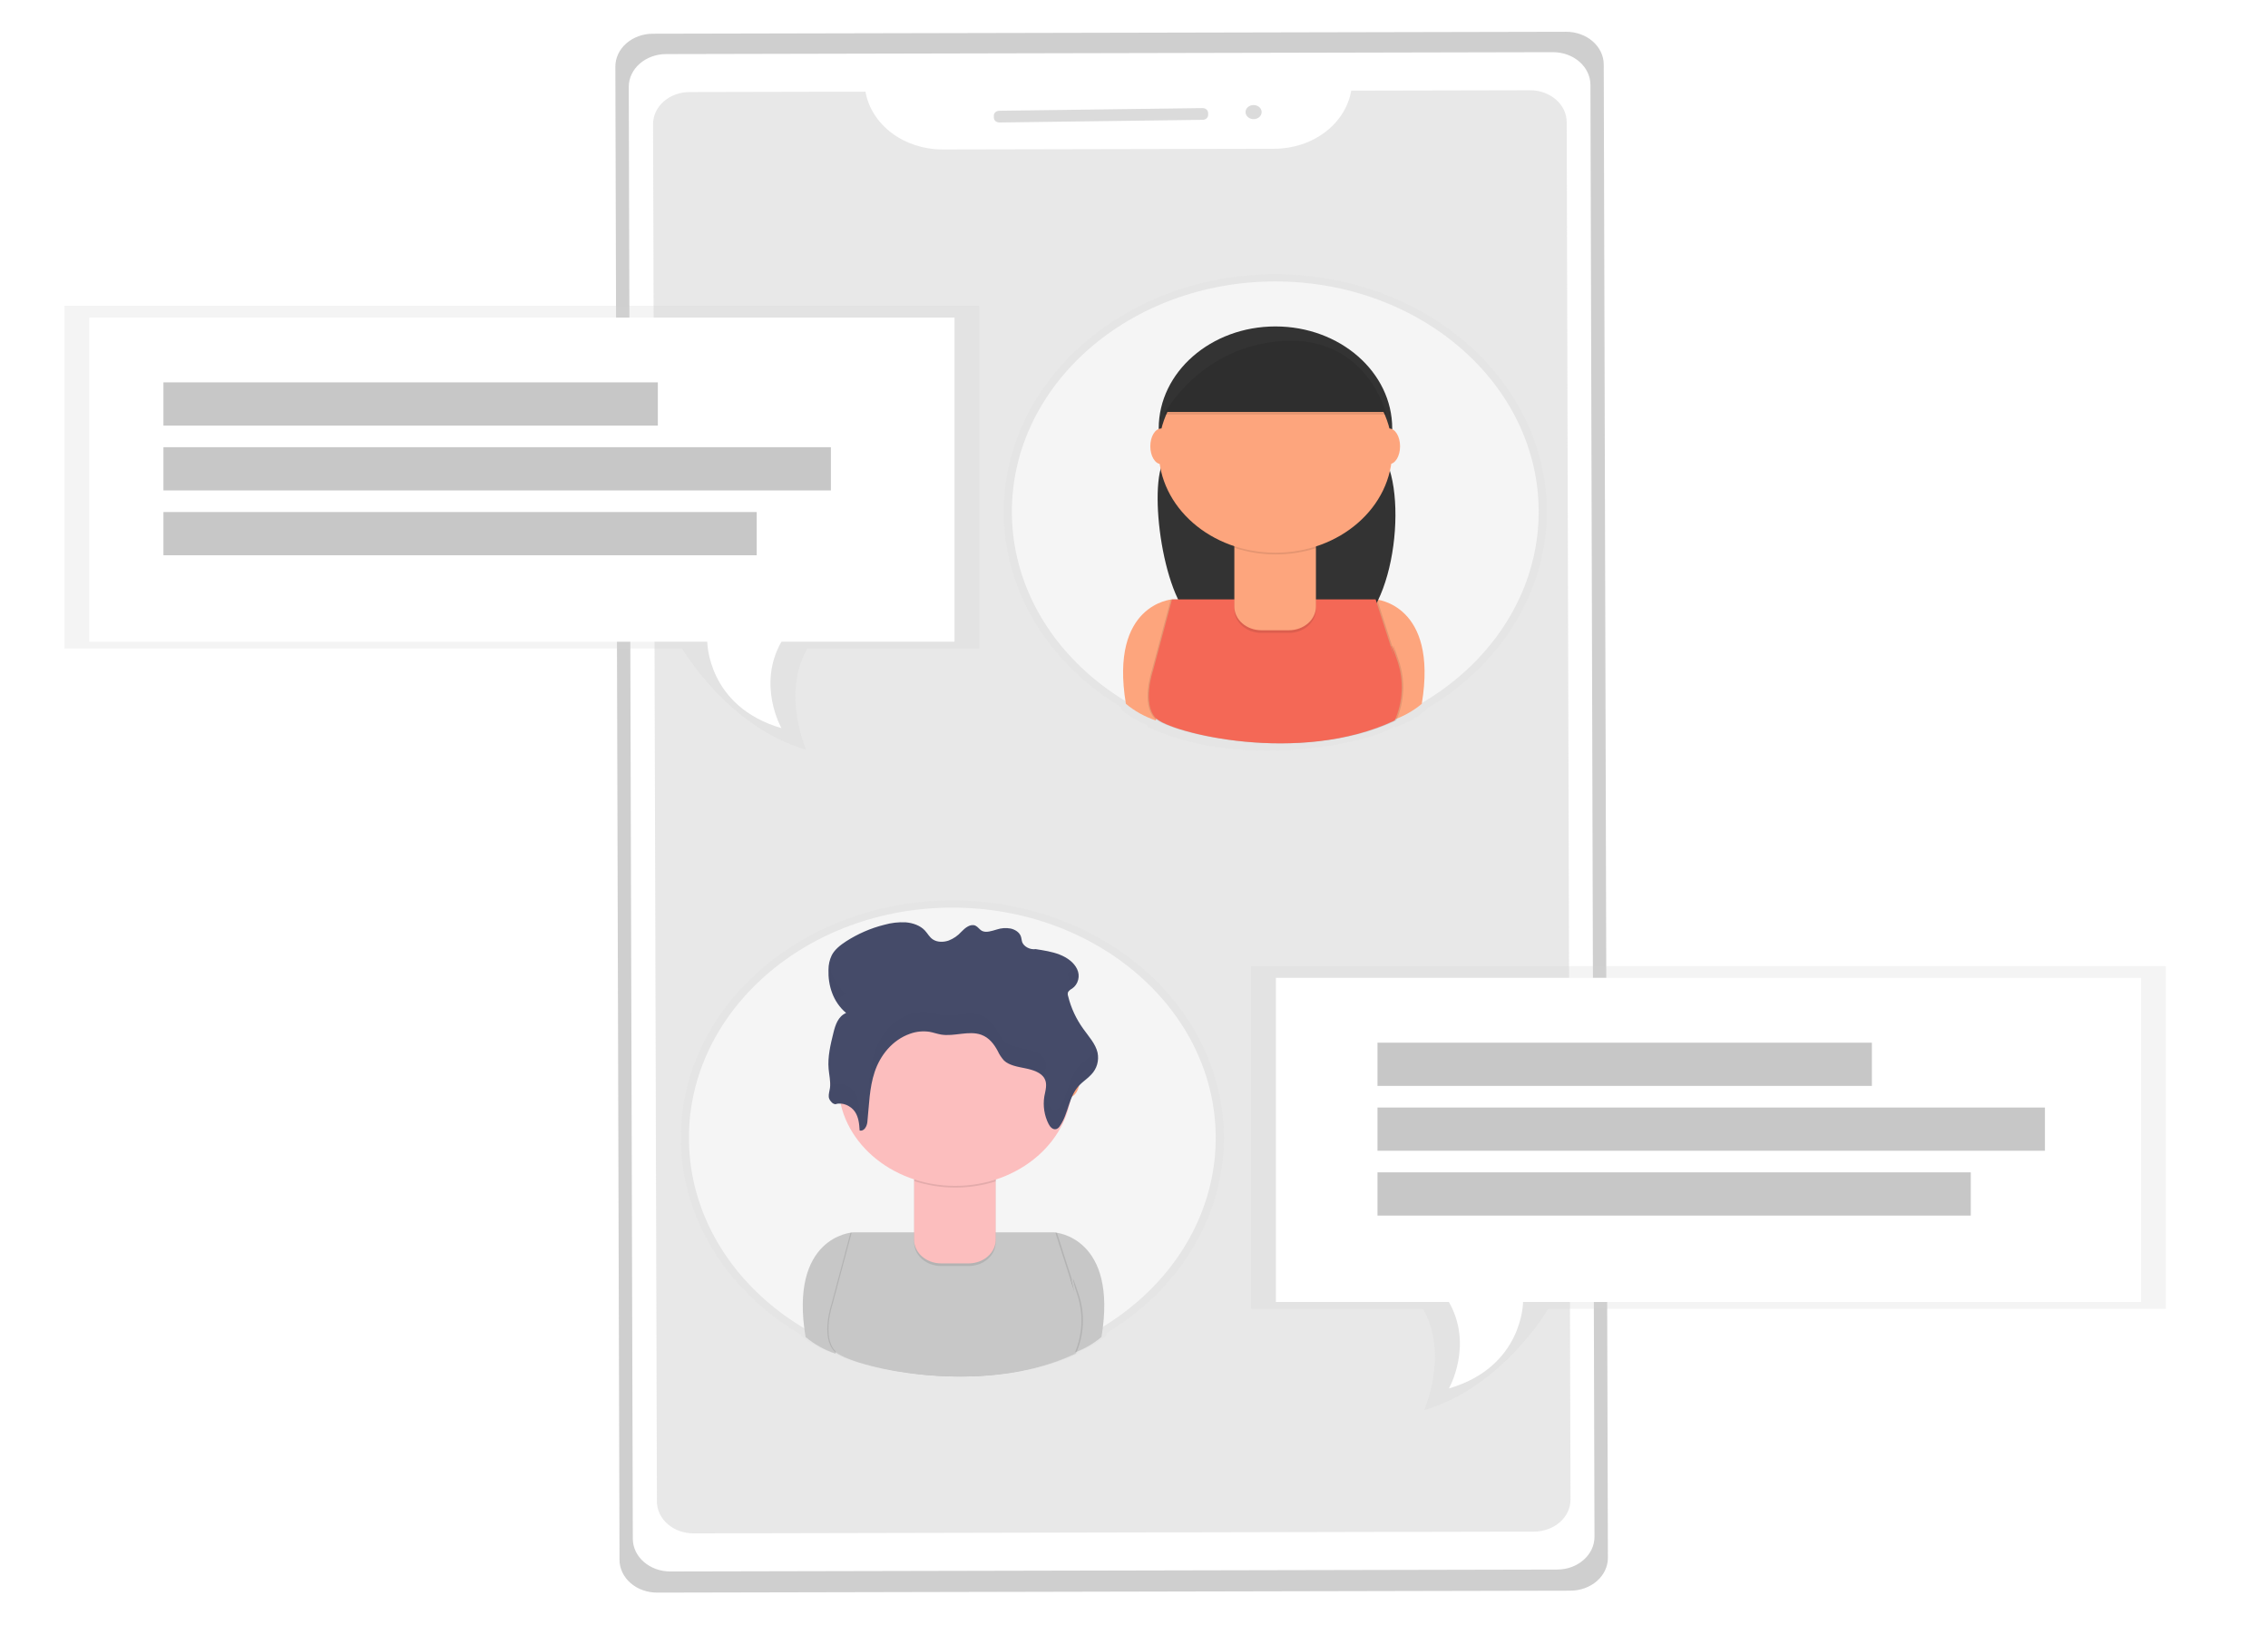 <?xml version="1.0" encoding="utf-8"?>
<!-- Generator: Adobe Illustrator 17.0.0, SVG Export Plug-In . SVG Version: 6.00 Build 0)  -->
<!DOCTYPE svg PUBLIC "-//W3C//DTD SVG 1.1//EN" "http://www.w3.org/Graphics/SVG/1.1/DTD/svg11.dtd">
<svg version="1.1" id="Layer_1" xmlns="http://www.w3.org/2000/svg" xmlns:xlink="http://www.w3.org/1999/xlink" x="0px" y="0px"
	 width="160px" height="114.646px" viewBox="-10 7.828 160 114.646" enable-background="new -10 7.828 160 114.646"
	 xml:space="preserve">
<g opacity="0.5">
	<path opacity="0.5" fill="#3F3F3F" enable-background="new    " d="M100.484,10.07l-64.43,0.137
		c-0.348,0.001-0.692,0.061-1.013,0.178c-0.321,0.117-0.612,0.288-0.858,0.504c-0.245,0.215-0.44,0.471-0.572,0.752
		c-0.132,0.281-0.2,0.582-0.199,0.886l0.293,105.331c0.001,0.303,0.07,0.605,0.204,0.885c0.134,0.28,0.33,0.536,0.576,0.75
		c0.247,0.215,0.539,0.385,0.861,0.5c0.322,0.115,0.666,0.175,1.014,0.174l64.43-0.137c0.348-0.001,0.692-0.061,1.013-0.179
		s0.613-0.288,0.858-0.504c0.245-0.216,0.44-0.471,0.572-0.752c0.132-0.282,0.199-0.584,0.198-0.887l-0.293-105.331
		c0-0.304-0.07-0.604-0.204-0.885c-0.133-0.28-0.329-0.535-0.576-0.749c-0.246-0.214-0.539-0.384-0.86-0.499
		C101.176,10.128,100.832,10.069,100.484,10.07z"/>
</g>
<path fill="#FFFFFF" d="M99.55,11.508l-62.556,0.134c-1.46,0.003-2.64,1.04-2.637,2.316l0.286,102.413
	c0.004,1.276,1.19,2.308,2.65,2.305l62.556-0.134c1.46-0.003,2.64-1.039,2.637-2.316L102.2,13.813
	C102.196,12.537,101.01,11.505,99.55,11.508z"/>
<path opacity="0.4" fill="#C7C7C7" enable-background="new    " d="M85.323,14.221c-0.193,1.135-0.844,2.173-1.836,2.925
	c-0.992,0.752-2.259,1.169-3.572,1.176l-23.433,0.049c-1.312-0.002-2.58-0.414-3.575-1.162c-0.995-0.748-1.651-1.782-1.851-2.915
	l-12.411,0.027c-0.338,0.001-0.673,0.06-0.986,0.173c-0.312,0.114-0.596,0.28-0.835,0.49c-0.239,0.21-0.428,0.458-0.557,0.732
	c-0.129,0.274-0.195,0.567-0.194,0.862l0.269,97.163c0.001,0.297,0.068,0.589,0.199,0.863c0.13,0.273,0.321,0.521,0.561,0.729
	c0.24,0.209,0.525,0.374,0.838,0.487c0.313,0.112,0.649,0.17,0.987,0.169l59.295-0.125c0.338-0.001,0.673-0.06,0.986-0.174
	c0.312-0.114,0.596-0.28,0.835-0.49c0.239-0.209,0.428-0.458,0.557-0.731c0.129-0.274,0.195-0.567,0.194-0.863l-0.269-97.163
	c-0.001-0.296-0.068-0.589-0.198-0.862c-0.13-0.273-0.321-0.521-0.561-0.73c-0.24-0.209-0.524-0.374-0.837-0.487
	c-0.313-0.113-0.648-0.17-0.987-0.17L85.323,14.221z"/>
<path fill="#DBDBDB" d="M74.835,15.453l-14.342,0.188c-0.214,0.003-0.385,0.157-0.382,0.344l0.003,0.149
	c0.003,0.187,0.179,0.336,0.393,0.334l14.342-0.188c0.214-0.003,0.385-0.157,0.382-0.344l-0.003-0.149
	C75.225,15.599,75.049,15.45,74.835,15.453z"/>
<path fill="#DBDBDB" d="M78.446,16.231c0.313-0.004,0.564-0.23,0.559-0.504c-0.005-0.274-0.263-0.493-0.576-0.489
	c-0.314,0.004-0.564,0.23-0.559,0.504C77.875,16.016,78.133,16.235,78.446,16.231z"/>
<g opacity="0.5">
	
		<linearGradient id="SVGID_1_" gradientUnits="userSpaceOnUse" x1="48.845" y1="-23091.508" x2="48.845" y2="-16431.848" gradientTransform="matrix(1 0 0 -1 8.34 105.04)">
		<stop  offset="0" style="stop-color:#808080;stop-opacity:0.25"/>
		<stop  offset="0.54" style="stop-color:#808080;stop-opacity:0.12"/>
		<stop  offset="1" style="stop-color:#808080;stop-opacity:0.1"/>
	</linearGradient>
	<path opacity="0.5" fill="url(#SVGID_1_)" enable-background="new    " d="M76.34,88.089c0.001-2.891-0.854-5.732-2.482-8.249
		c-1.628-2.516-3.974-4.621-6.809-6.109c-2.835-1.489-6.063-2.31-9.369-2.385c-3.306-0.075-6.578,0.6-9.497,1.959
		c-2.919,1.359-5.386,3.355-7.161,5.794c-1.775,2.439-2.796,5.239-2.966,8.126c-0.17,2.887,0.519,5.763,1.998,8.348
		s3.7,4.792,6.444,6.404l0.012,0.075c0.626,0.524,1.364,0.935,2.172,1.207l0.025-0.074c0.897,0.678,4.674,1.75,9.013,1.739h0.095
		c2.748,0,5.732-0.423,8.356-1.665c0,0,0.023-0.044,0.058-0.127c0.665-0.273,1.275-0.638,1.806-1.081
		c0.01-0.064,0.021-0.128,0.031-0.19c2.553-1.538,4.64-3.595,6.081-5.994C75.588,93.469,76.34,90.799,76.34,88.089z"/>
</g>
<path fill="#F5F5F5" d="M57.183,104.332c10.262,0,18.581-7.271,18.581-16.241c0-8.97-8.319-16.241-18.581-16.241
	s-18.581,7.271-18.581,16.241C38.601,97.061,46.92,104.332,57.183,104.332z"/>
<path fill="#C7C7C7" d="M50.085,94.77c0,0-4.428,0.317-3.255,7.366c0.606,0.51,1.322,0.91,2.106,1.176l2.49-7.366L50.085,94.77z"/>
<path fill="#C7C7C7" d="M64.451,94.77c0,0,4.428,0.317,3.255,7.366c-0.606,0.51-1.322,0.91-2.106,1.176l-2.49-7.369L64.451,94.77z"
	/>
<path opacity="0.1" enable-background="new    " d="M64.366,94.77H50.002l-1.341,5.024c0,0-0.787,2.326,0.194,3.349
	c0.98,1.023,10.131,3.348,16.858,0.169c0.587-1.339,0.655-2.809,0.194-4.185c-0.775-2.345-0.194-0.17-0.194-0.17L64.366,94.77z"/>
<path opacity="0.1" enable-background="new    " d="M64.558,94.77H50.191l-1.341,5.024c0,0-0.787,2.326,0.194,3.349
	s10.131,3.348,16.858,0.169c0.587-1.339,0.655-2.809,0.194-4.185c-0.775-2.345-0.194-0.17-0.194-0.17L64.558,94.77z"/>
<path fill="#C7C7C7" d="M64.452,94.77H50.085l-1.341,5.024c0,0-0.787,2.326,0.194,3.349c0.981,1.023,10.131,3.348,16.859,0.169
	c0.587-1.339,0.655-2.809,0.194-4.185c-0.775-2.345-0.194-0.17-0.194-0.17L64.452,94.77z"/>
<path opacity="0.1" enable-background="new    " d="M54.491,90.601h5.751v4.861c0,0.219-0.049,0.436-0.145,0.638
	c-0.096,0.202-0.237,0.386-0.414,0.541c-0.177,0.155-0.388,0.278-0.619,0.362c-0.232,0.084-0.48,0.127-0.73,0.127h-1.938
	c-0.506,0-0.992-0.176-1.35-0.489c-0.358-0.313-0.559-0.737-0.559-1.18v-4.861H54.491z"/>
<path fill="#FCBEBE" d="M54.491,90.416h5.751v4.861c0,0.219-0.049,0.436-0.145,0.638s-0.237,0.386-0.414,0.541
	c-0.177,0.155-0.388,0.278-0.619,0.362c-0.232,0.084-0.48,0.127-0.73,0.127h-1.938c-0.506,0-0.992-0.176-1.35-0.489
	c-0.358-0.313-0.559-0.737-0.559-1.18v-4.861H54.491z"/>
<path opacity="0.1" enable-background="new    " d="M54.503,91.14c1.852,0.605,3.891,0.61,5.747,0.014v-0.617h-5.747V91.14z"/>
<path fill="#FCBEBE" d="M57.384,91.477c4.549,0,8.237-3.223,8.237-7.2c0-3.976-3.688-7.2-8.237-7.2c-4.549,0-8.237,3.224-8.237,7.2
	C49.147,88.253,52.835,91.477,57.384,91.477z"/>
<path fill="#FDA57D" d="M49.319,85.226c0.423,0,0.765-0.562,0.765-1.255c0-0.693-0.343-1.255-0.765-1.255
	c-0.423,0-0.766,0.562-0.766,1.255C48.554,84.664,48.897,85.226,49.319,85.226z"/>
<path fill="#FDA57D" d="M65.408,85.226c0.423,0,0.765-0.562,0.765-1.255c0-0.693-0.343-1.255-0.765-1.255
	c-0.423,0-0.765,0.562-0.765,1.255C64.643,84.664,64.986,85.226,65.408,85.226z"/>
<g opacity="0.5">
	
		<linearGradient id="SVGID_2_" gradientUnits="userSpaceOnUse" x1="71.627" y1="-14295.108" x2="71.627" y2="-7632.76" gradientTransform="matrix(1 0 0 -1 8.34 105.04)">
		<stop  offset="0" style="stop-color:#808080;stop-opacity:0.25"/>
		<stop  offset="0.54" style="stop-color:#808080;stop-opacity:0.12"/>
		<stop  offset="1" style="stop-color:#808080;stop-opacity:0.1"/>
	</linearGradient>
	<path opacity="0.5" fill="url(#SVGID_2_)" enable-background="new    " d="M60.812,43.921c-0.001-2.891,0.854-5.732,2.482-8.249
		c1.628-2.516,3.974-4.621,6.809-6.109c2.835-1.489,6.063-2.31,9.369-2.385c3.306-0.075,6.578,0.6,9.497,1.959
		c2.919,1.359,5.386,3.355,7.161,5.794c1.775,2.439,2.797,5.239,2.966,8.126c0.169,2.887-0.519,5.763-1.998,8.348
		c-1.48,2.585-3.7,4.792-6.444,6.405l-0.012,0.074c-0.624,0.529-1.363,0.944-2.172,1.221l-0.025-0.075
		c-0.897,0.678-4.674,1.75-9.012,1.739h-0.095c-2.748,0-5.732-0.423-8.356-1.665c0,0-0.023-0.044-0.058-0.127
		c-0.665-0.273-1.274-0.638-1.806-1.081c-0.01-0.064-0.021-0.128-0.031-0.19c-2.555-1.539-4.643-3.599-6.085-6
		C61.561,49.305,60.809,46.633,60.812,43.921z"/>
</g>
<path fill="#F5F5F5" d="M79.967,60.163c10.262,0,18.581-7.271,18.581-16.241c0-8.97-8.319-16.241-18.581-16.241
	s-18.581,7.271-18.581,16.241C61.386,52.892,69.705,60.163,79.967,60.163z"/>
<path fill="#FDA57D" d="M72.683,50.108c0,0-4.428,0.317-3.255,7.366c0.607,0.508,1.323,0.907,2.106,1.172l2.49-7.366L72.683,50.108z
	"/>
<path fill="#FDA57D" d="M87.047,50.108c0,0,4.428,0.317,3.255,7.366c-0.607,0.508-1.323,0.907-2.106,1.172l-2.49-7.366
	L87.047,50.108z"/>
<path fill="#333333" d="M72.873,38.555c0,0-0.341,0.867-0.824,1.863c-1.054,2.202,0.149,10.621,2.67,11.517
	c2.829,1.016,6.55,1.653,10.415,0.422c3.358-1.07,4.395-10.67,2.019-12.999c-0.279-0.274-0.57-0.547-0.874-0.811L72.873,38.555z"/>
<path fill="#333333" d="M79.98,45.254c4.549,0,8.237-3.223,8.237-7.2c0-3.976-3.688-7.2-8.237-7.2c-4.549,0-8.237,3.223-8.237,7.2
	C71.743,42.031,75.431,45.254,79.98,45.254z"/>
<path opacity="0.1" enable-background="new    " d="M86.964,50.108H72.598l-1.341,5.024c0,0-0.787,2.326,0.194,3.348
	c0.98,1.023,10.131,3.349,16.858,0.169c0.587-1.339,0.655-2.809,0.194-4.185c-0.775-2.344-0.194-0.169-0.194-0.169L86.964,50.108z"
	/>
<path opacity="0.1" enable-background="new    " d="M87.154,50.108H72.788l-1.341,5.024c0,0-0.787,2.326,0.194,3.348
	c0.981,1.023,10.131,3.349,16.859,0.169c0.587-1.339,0.655-2.809,0.194-4.185c-0.775-2.344-0.194-0.169-0.194-0.169L87.154,50.108z"
	/>
<path fill="#F46856" d="M87.048,50.108H72.683l-1.341,5.024c0,0-0.787,2.326,0.194,3.348c0.981,1.023,10.131,3.349,16.858,0.169
	c0.587-1.339,0.655-2.809,0.194-4.185c-0.775-2.344-0.194-0.169-0.194-0.169L87.048,50.108z"/>
<path opacity="0.1" enable-background="new    " d="M77.088,45.941h5.747v4.861c0,0.442-0.201,0.867-0.559,1.18
	c-0.358,0.313-0.843,0.489-1.35,0.489h-1.938c-0.506,0-0.992-0.176-1.35-0.489s-0.559-0.737-0.559-1.18v-4.861H77.088z"/>
<path fill="#FDA57D" d="M77.088,45.755h5.747v4.861c0,0.442-0.201,0.867-0.559,1.18c-0.358,0.313-0.843,0.489-1.35,0.489h-1.938
	c-0.506,0-0.992-0.176-1.35-0.489s-0.559-0.737-0.559-1.18v-4.861H77.088z"/>
<path opacity="0.1" enable-background="new    " d="M77.101,46.478c1.852,0.605,3.891,0.61,5.747,0.014v-0.616h-5.747V46.478z"/>
<path fill="#FDA57D" d="M79.98,46.816c4.549,0,8.237-3.224,8.237-7.2s-3.688-7.2-8.237-7.2c-4.549,0-8.237,3.224-8.237,7.2
	S75.431,46.816,79.98,46.816z"/>
<path fill="#333333" d="M72.108,36.882h15.707c0,0-1.341-5.544-7.278-5.189C74.6,32.046,72.108,36.882,72.108,36.882z"/>
<path fill="#FDA57D" d="M71.916,40.564c0.423,0,0.765-0.562,0.765-1.255c0-0.693-0.343-1.255-0.765-1.255
	c-0.423,0-0.765,0.562-0.765,1.255C71.15,40.002,71.493,40.564,71.916,40.564z"/>
<path fill="#FDA57D" d="M88.005,40.564c0.423,0,0.765-0.562,0.765-1.255c0-0.693-0.343-1.255-0.765-1.255s-0.765,0.562-0.765,1.255
	C87.239,40.002,87.582,40.564,88.005,40.564z"/>
<path opacity="0.1" enable-background="new    " d="M72.108,37.069h15.707c0,0-1.341-5.544-7.278-5.19
	C74.6,32.233,72.108,37.069,72.108,37.069z"/>
<g opacity="0.5">
	<path opacity="0.5" fill="#D3D3D3" enable-background="new    " d="M-5.447,29.399v24.173h43.572c0,0,3.217,5.533,8.747,7.142
		c0,0-1.765-3.919,0.078-7.142h12.13V29.399H-5.447z"/>
</g>
<path fill="#FFFFFF" d="M-3.703,30.227v22.865h43.599c0,0,0,4.573,5.232,6.097c0,0-1.744-3.049,0-6.097h12.208V30.227H-3.703z"/>
<path fill="#C7C7C7" d="M36.408,34.8H1.529v3.049h34.88V34.8z"/>
<path fill="#C7C7C7" d="M48.616,39.373H1.529v3.049h47.087V39.373z"/>
<path fill="#C7C7C7" d="M43.384,43.946H1.529v3.049h41.855V43.946z"/>
<g opacity="0.5" enable-background="new    ">
	<path opacity="0.5" fill="#D3D3D3" enable-background="new    " d="M142.79,75.976v24.173H99.22c0,0-3.217,5.533-8.749,7.142
		c0,0,1.765-3.919-0.077-7.142h-12.13V75.976H142.79z"/>
</g>
<path fill="#FFFFFF" d="M141.047,76.804v22.865h-43.6c0,0,0,4.573-5.232,6.097c0,0,1.744-3.048,0-6.097H80.008V76.804H141.047z"/>
<path fill="#C7C7C7" d="M122.057,81.377H87.177v3.049h34.879V81.377z"/>
<path fill="#C7C7C7" d="M134.265,85.95H87.177v3.049h47.087V85.95z"/>
<path fill="#C7C7C7" d="M129.033,90.523H87.177v3.049h41.855V90.523z"/>
<path fill="#454B69" d="M48.934,85.718c0.497-0.168,1.09,0.117,1.367,0.512c0.277,0.403,0.315,0.881,0.344,1.342
	c0.325,0.076,0.516-0.31,0.545-0.604c0.124-1.183,0.134-2.391,0.516-3.532s1.223-2.248,2.504-2.693
	c0.44-0.159,0.908-0.201,1.367-0.134c0.268,0.05,0.526,0.143,0.803,0.193c0.937,0.159,1.959-0.302,2.848,0.017
	c0.554,0.201,0.908,0.671,1.157,1.141c0.115,0.252,0.268,0.478,0.449,0.68c0.373,0.344,0.965,0.436,1.501,0.545
	s1.128,0.294,1.357,0.73c0.21,0.386,0.057,0.839-0.019,1.258c-0.105,0.663,0,1.351,0.306,1.946c0.096,0.193,0.296,0.419,0.535,0.352
	c0.105-0.034,0.201-0.117,0.258-0.218c0.621-0.898,0.602-2.072,1.376-2.878c0.258-0.268,0.593-0.478,0.841-0.755
	c0.191-0.201,0.335-0.445,0.411-0.713s0.086-0.554,0.029-0.831c-0.143-0.621-0.621-1.133-1.004-1.67
	c-0.497-0.688-0.87-1.477-1.071-2.307c-0.038-0.101-0.038-0.201,0-0.302c0.076-0.101,0.162-0.176,0.277-0.235
	c0.21-0.143,0.363-0.361,0.43-0.621c0.067-0.252,0.038-0.52-0.076-0.755c-0.22-0.47-0.698-0.814-1.233-1.024
	c-0.535-0.21-1.118-0.294-1.692-0.386c-0.382,0.059-0.822-0.168-0.946-0.487c-0.048-0.143-0.048-0.294-0.105-0.436
	c-0.105-0.268-0.401-0.461-0.717-0.529c-0.325-0.059-0.66-0.034-0.965,0.067c-0.354,0.101-0.774,0.26-1.08,0.084
	c-0.162-0.101-0.258-0.268-0.43-0.352c-0.354-0.159-0.736,0.159-0.994,0.428c-0.249,0.277-0.554,0.487-0.898,0.621
	c-0.363,0.126-0.803,0.126-1.109-0.076c-0.249-0.159-0.373-0.428-0.573-0.638c-0.325-0.344-0.832-0.529-1.348-0.571
	c-0.516-0.025-1.023,0.034-1.52,0.176c-0.946,0.235-1.845,0.629-2.676,1.158c-0.411,0.268-0.812,0.579-1.023,0.99
	c-0.153,0.319-0.229,0.663-0.229,1.015c-0.038,1.107,0.315,2.274,1.243,3.054c-0.564,0.243-0.755,0.839-0.889,1.376
	c-0.21,0.847-0.421,1.712-0.344,2.576c0.038,0.445,0.153,0.889,0.096,1.334c-0.029,0.218-0.105,0.428-0.086,0.646
	c0.019,0.117,0.076,0.235,0.162,0.319C48.705,85.642,48.819,85.701,48.934,85.718z"/>
<g opacity="0.1">
	<path opacity="0.1" enable-background="new    " d="M67.315,81.749c-0.086,0.185-0.191,0.352-0.325,0.495
		c-0.249,0.277-0.583,0.487-0.841,0.755c-0.774,0.805-0.755,1.972-1.376,2.878c-0.057,0.101-0.153,0.176-0.258,0.218
		c-0.239,0.067-0.44-0.159-0.535-0.352c-0.124-0.235-0.21-0.495-0.268-0.755c-0.01,0.067-0.029,0.134-0.038,0.193
		c-0.105,0.663,0,1.351,0.306,1.946c0.096,0.193,0.296,0.419,0.535,0.352c0.105-0.042,0.201-0.117,0.258-0.218
		c0.621-0.898,0.602-2.072,1.376-2.869c0.258-0.268,0.593-0.478,0.841-0.755c0.191-0.201,0.335-0.445,0.411-0.713
		s0.086-0.554,0.029-0.831C67.401,81.976,67.362,81.867,67.315,81.749z"/>
	<path opacity="0.1" enable-background="new    " d="M65.632,76.195c-0.105,0.05-0.201,0.134-0.277,0.235
		c-0.038,0.101-0.038,0.201,0,0.302c0.067,0.294,0.162,0.579,0.277,0.856c0.21-0.143,0.363-0.369,0.43-0.621
		c0.067-0.26,0.038-0.529-0.076-0.763c-0.038-0.076-0.076-0.151-0.124-0.218C65.795,76.061,65.718,76.136,65.632,76.195z"/>
	<path opacity="0.1" enable-background="new    " d="M49.679,77.932c-0.64-0.545-1.061-1.326-1.185-2.173
		c-0.029,0.168-0.048,0.344-0.057,0.512c-0.038,0.814,0.172,1.628,0.593,2.316C49.163,78.293,49.393,78.058,49.679,77.932z"/>
	<path opacity="0.1" enable-background="new    " d="M63.673,83.796c0.067-0.419,0.22-0.873,0.019-1.258
		c-0.229-0.428-0.812-0.621-1.357-0.73c-0.535-0.109-1.128-0.201-1.501-0.545c-0.182-0.201-0.335-0.428-0.449-0.68
		c-0.249-0.47-0.612-0.94-1.166-1.141c-0.879-0.319-1.902,0.143-2.848-0.017c-0.268-0.05-0.526-0.143-0.803-0.193
		c-0.459-0.067-0.927-0.025-1.367,0.126c-1.29,0.436-2.122,1.544-2.504,2.693c-0.382,1.149-0.392,2.349-0.516,3.532
		c-0.029,0.294-0.21,0.68-0.545,0.604c-0.038-0.461-0.076-0.948-0.344-1.342c-0.277-0.403-0.86-0.68-1.367-0.512
		c-0.153-0.034-0.287-0.126-0.382-0.26c0.019,0.168,0.019,0.344-0.01,0.512c-0.029,0.218-0.105,0.428-0.086,0.646
		c0.019,0.117,0.076,0.235,0.162,0.319c0.086,0.084,0.191,0.143,0.306,0.168c0.497-0.168,1.09,0.117,1.367,0.512
		c0.277,0.403,0.315,0.881,0.344,1.342c0.325,0.076,0.516-0.31,0.545-0.604c0.124-1.183,0.134-2.391,0.516-3.532
		c0.382-1.141,1.223-2.248,2.504-2.693c0.44-0.159,0.908-0.201,1.367-0.134c0.268,0.05,0.526,0.143,0.803,0.193
		c0.937,0.159,1.959-0.302,2.848,0.017c0.554,0.201,0.908,0.671,1.166,1.141c0.115,0.252,0.268,0.478,0.449,0.68
		c0.373,0.344,0.965,0.436,1.501,0.545s1.08,0.285,1.329,0.68C63.663,83.855,63.673,83.83,63.673,83.796z"/>
	<path opacity="0.1" enable-background="new    " d="M48.552,83.209c0.029-0.352,0.01-0.705-0.057-1.049
		c-0.057,0.361-0.067,0.73-0.038,1.099c0.01,0.092,0.019,0.185,0.029,0.277C48.504,83.436,48.523,83.326,48.552,83.209z"/>
</g>
</svg>
